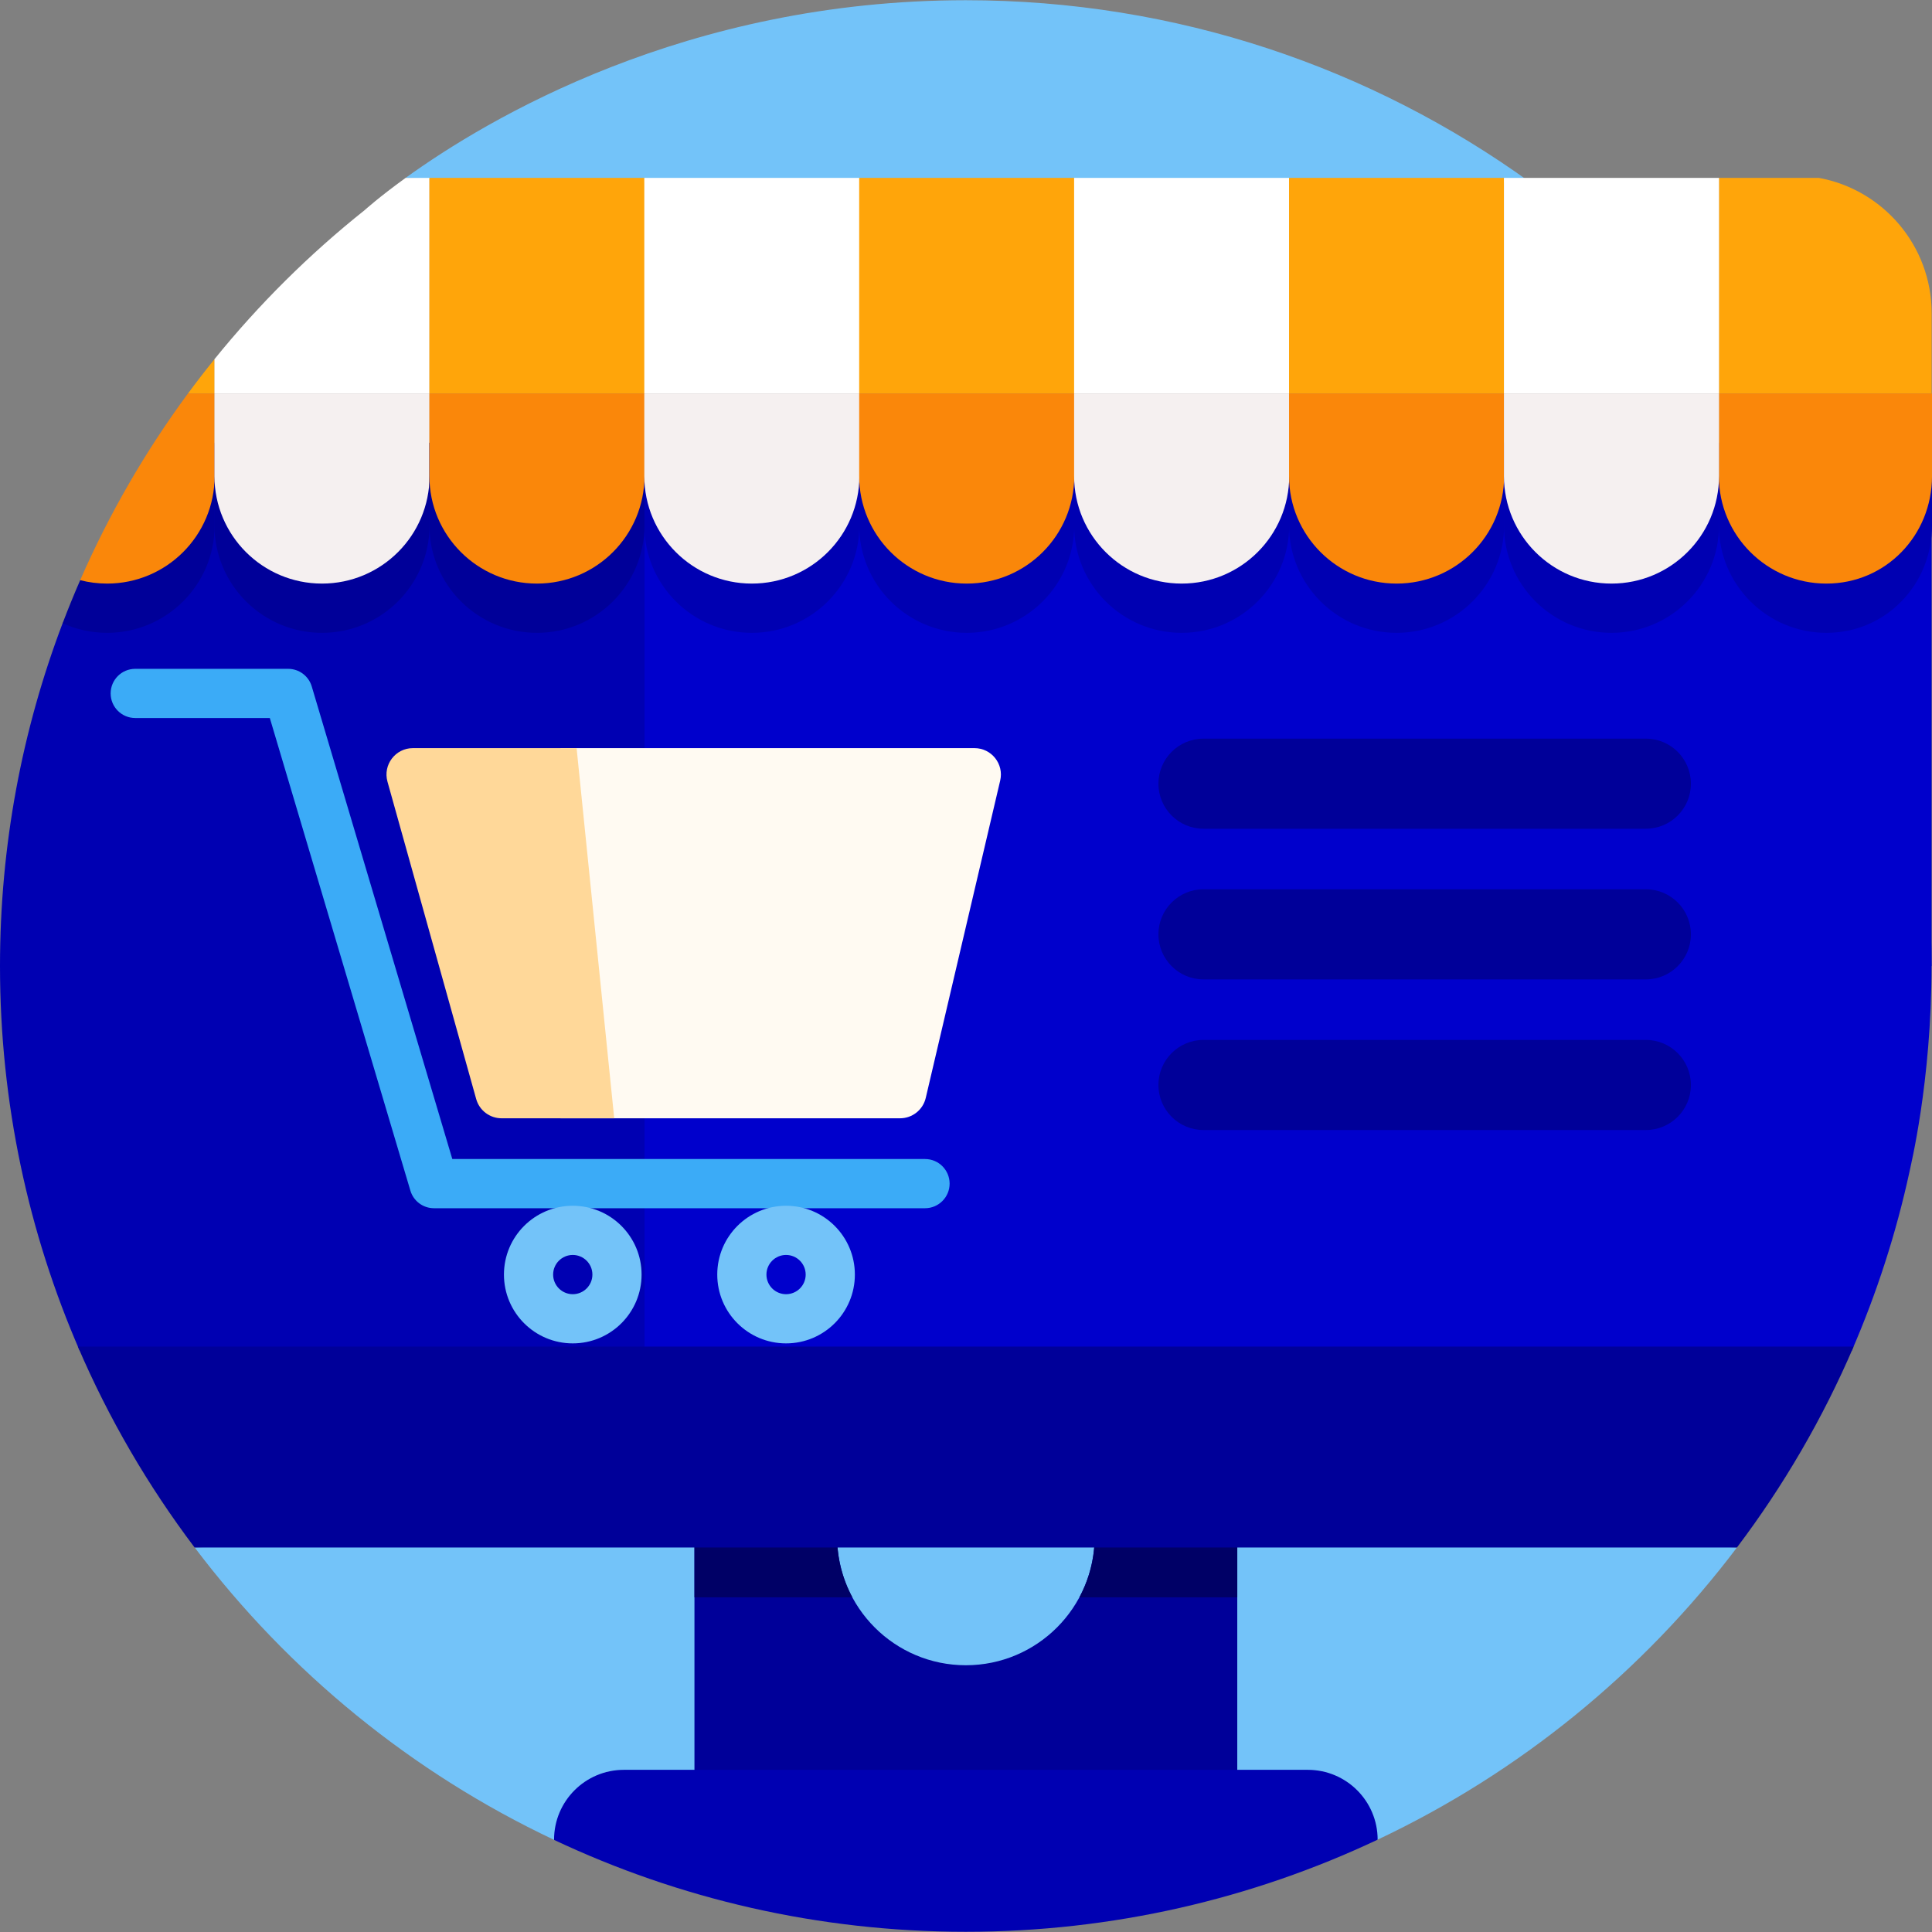 <svg width="96" height="96" viewBox="0 0 96 96" fill="none" xmlns="http://www.w3.org/2000/svg">
<rect x="0" y="0" width="96" height="96" fill="#808080" stroke="none"/>
<g clip-path="url(#clip0)">
<path d="M47.989 0.011C34.087 0.011 24.206 5.913 20.155 8.839L25.909 9.072H76.053C68.16 3.372 58.468 0.011 47.989 0.011Z" fill="#73C3F9"/>
<path d="M79.57 76.56H18.425L9.673 76.893C14.338 83.07 20.462 88.084 27.533 91.422L68.455 91.411C75.506 88.082 81.635 83.081 86.308 76.894L79.57 76.56Z" fill="#73C3F9"/>
<path d="M54.394 75.558V76.344C54.394 79.879 51.528 82.745 47.993 82.745C44.458 82.745 41.592 79.879 41.592 76.344V75.558H34.507V89.931H61.479V75.558H54.394Z" fill="#000099"/>
<path d="M61.48 79.369V75.558H54.395V76.344C54.395 77.438 54.12 78.468 53.636 79.369H61.48Z" fill="#000066"/>
<path d="M42.352 79.369C41.868 78.468 41.593 77.438 41.593 76.344V75.558H34.508V79.369H42.352Z" fill="#000066"/>
<path d="M92.011 67.124C93.243 64.289 94.213 61.307 94.885 58.207C94.918 58.003 95.977 53.789 95.977 48C95.977 38.466 93.195 29.581 88.4 22.113H31.537V67.124H92.011Z" fill="#0000CC"/>
<path d="M73.182 22.113V48.851L95.977 48L95.981 22.113H73.182Z" fill="#0000CC"/>
<path d="M10.453 22.113L3.112 30.968C1.101 36.261 0 42.002 0 48C0 54.798 1.414 61.265 3.963 67.124H32.025V22.113H10.453Z" fill="#0000B2"/>
<path d="M9.67 76.895H86.307C88.617 73.837 90.572 70.489 92.106 66.91H3.869C5.402 70.483 7.357 73.832 9.67 76.895Z" fill="#000099"/>
<path d="M27.531 91.423C33.737 94.351 40.671 95.989 47.988 95.989C55.284 95.989 62.228 94.352 68.454 91.412C68.454 89.495 66.901 87.942 64.984 87.942H31.001C29.085 87.942 27.531 89.495 27.531 91.412V91.423Z" fill="#0000B2"/>
<path d="M10.666 19.55V17.838C10.212 18.398 9.771 18.97 9.343 19.55H10.666Z" fill="#FFA50A"/>
<path d="M10.656 17.849V19.551H21.344V8.839H20.155C18.824 9.801 18.122 10.441 18.114 10.446C15.367 12.634 12.865 15.118 10.656 17.849Z" fill="white"/>
<path d="M21.336 8.839H32.024V19.551H21.336V8.839Z" fill="#FFA50A"/>
<path d="M32.015 8.839H42.702V19.551H32.015V8.839Z" fill="white"/>
<path d="M42.692 8.839H53.38V19.551H42.692V8.839Z" fill="#FFA50A"/>
<path d="M53.372 8.839H64.06V19.551H53.372V8.839Z" fill="white"/>
<path d="M64.051 8.839H74.739V19.551H64.051V8.839Z" fill="#FFA50A"/>
<path d="M85.409 19.551H95.983V15.565C95.983 12.21 93.567 9.421 90.379 8.839H85.409V19.551H85.409Z" fill="#FFA50A"/>
<path d="M74.73 8.839H85.417V19.551H74.73V8.839Z" fill="white"/>
<path d="M3.985 28.829C3.677 29.534 3.386 30.247 3.112 30.968C3.786 31.274 4.534 31.445 5.322 31.445C8.273 31.445 10.666 29.052 10.666 26.101V21.997L3.985 28.829Z" fill="#000099"/>
<path d="M16 31.445C13.049 31.445 10.656 29.052 10.656 26.101V21.997H21.344V26.101C21.344 29.052 18.951 31.445 16 31.445Z" fill="#000099"/>
<path d="M37.358 31.445C34.407 31.445 32.015 29.052 32.015 26.101V21.997H42.702V26.101C42.702 29.052 40.31 31.445 37.358 31.445Z" fill="#0000B2"/>
<path d="M48.036 31.445C45.085 31.445 42.692 29.052 42.692 26.101V21.997H53.38V26.101C53.38 29.052 50.988 31.445 48.036 31.445Z" fill="#0000B2"/>
<path d="M58.716 31.445C55.764 31.445 53.372 29.052 53.372 26.101V21.997H64.06V26.101C64.06 29.052 61.667 31.445 58.716 31.445Z" fill="#0000B2"/>
<path d="M69.395 31.445C66.443 31.445 64.051 29.052 64.051 26.101V21.997H74.739V26.101C74.739 29.052 72.346 31.445 69.395 31.445Z" fill="#0000B2"/>
<path d="M90.753 31.445C87.802 31.445 85.409 29.052 85.409 26.101V21.997L96.001 23.654V26.101C96.001 29.052 93.704 31.445 90.753 31.445Z" fill="#0000B2"/>
<path d="M80.073 31.445C77.122 31.445 74.73 29.052 74.73 26.101V21.997H85.417V26.101C85.417 29.052 83.025 31.445 80.073 31.445Z" fill="#0000B2"/>
<path d="M5.322 28.998C8.273 28.998 10.665 26.606 10.665 23.654V19.55H9.342C7.229 22.417 5.426 25.526 3.984 28.829C4.412 28.939 4.86 28.998 5.322 28.998Z" fill="#FA870A"/>
<path d="M16 28.998C13.049 28.998 10.656 26.606 10.656 23.654V19.55H21.344V23.654C21.344 26.605 18.951 28.998 16 28.998Z" fill="#F5F0F0"/>
<path d="M26.68 31.445C23.728 31.445 21.336 29.052 21.336 26.101V21.997H32.024V26.101C32.023 29.052 29.631 31.445 26.68 31.445Z" fill="#000099"/>
<path d="M26.68 28.998C23.728 28.998 21.336 26.606 21.336 23.654V19.55H32.024V23.654C32.023 26.605 29.631 28.998 26.68 28.998Z" fill="#FA870A"/>
<path d="M37.358 28.998C34.407 28.998 32.015 26.606 32.015 23.654V19.55H42.702V23.654C42.702 26.605 40.31 28.998 37.358 28.998Z" fill="#F5F0F0"/>
<path d="M48.036 28.998C45.085 28.998 42.692 26.606 42.692 23.654V19.55H53.38V23.654C53.38 26.605 50.988 28.998 48.036 28.998Z" fill="#FA870A"/>
<path d="M58.716 28.998C55.764 28.998 53.372 26.606 53.372 23.654V19.55H64.06V23.654C64.06 26.605 61.667 28.998 58.716 28.998Z" fill="#F5F0F0"/>
<path d="M69.395 28.998C66.443 28.998 64.051 26.606 64.051 23.654V19.55H74.739V23.654C74.739 26.605 72.346 28.998 69.395 28.998Z" fill="#FA870A"/>
<path d="M90.753 28.998C87.802 28.998 85.409 26.606 85.409 23.654V19.55H96.001V23.654C96.001 26.605 93.704 28.998 90.753 28.998Z" fill="#FA870A"/>
<path d="M80.073 28.998C77.122 28.998 74.73 26.606 74.73 23.654V19.55H85.417V23.654C85.417 26.605 83.025 28.998 80.073 28.998Z" fill="#F5F0F0"/>
<path d="M48.422 37.174H27.85V55.567H44.723C45.332 55.567 45.861 55.148 46 54.555L49.699 38.785C49.892 37.962 49.267 37.174 48.422 37.174Z" fill="#FFFAF2"/>
<path d="M30.52 55.567H24.924C24.335 55.567 23.819 55.175 23.661 54.608L19.253 38.839C19.02 38.002 19.648 37.174 20.516 37.174H28.651L30.52 55.567Z" fill="#FFD899"/>
<path d="M45.964 60.036H21.564C21.023 60.036 20.546 59.68 20.392 59.162L13.407 35.678H6.72C6.045 35.678 5.498 35.131 5.498 34.456C5.498 33.781 6.045 33.234 6.72 33.234H14.319C14.859 33.234 15.336 33.589 15.49 34.107L22.475 57.591H45.964C46.639 57.591 47.186 58.138 47.186 58.813C47.186 59.488 46.639 60.036 45.964 60.036Z" fill="#3BABF7"/>
<path d="M28.46 62.358C28.998 62.358 29.436 62.795 29.436 63.333C29.436 63.871 28.998 64.308 28.46 64.308C27.923 64.308 27.485 63.871 27.485 63.333C27.485 62.795 27.923 62.358 28.46 62.358ZM28.46 59.914C26.572 59.914 25.041 61.444 25.041 63.333C25.041 65.222 26.572 66.752 28.46 66.752C30.349 66.752 31.88 65.222 31.88 63.333C31.88 61.444 30.349 59.914 28.46 59.914Z" fill="#73C3F9"/>
<path d="M39.059 62.358C39.597 62.358 40.034 62.795 40.034 63.333C40.034 63.871 39.597 64.308 39.059 64.308C38.521 64.308 38.084 63.871 38.084 63.333C38.084 62.795 38.521 62.358 39.059 62.358ZM39.059 59.914C37.171 59.914 35.64 61.444 35.64 63.333C35.64 65.222 37.171 66.752 39.059 66.752C40.948 66.752 42.478 65.222 42.478 63.333C42.478 61.444 40.948 59.914 39.059 59.914Z" fill="#73C3F9"/>
<path d="M81.782 41.179H59.8C58.564 41.179 57.562 40.177 57.562 38.941C57.562 37.705 58.564 36.703 59.8 36.703H81.782C83.018 36.703 84.02 37.705 84.02 38.941C84.02 40.177 83.018 41.179 81.782 41.179Z" fill="#000099"/>
<path d="M81.782 48.665H59.8C58.564 48.665 57.562 47.662 57.562 46.426C57.562 45.19 58.564 44.188 59.8 44.188H81.782C83.018 44.188 84.02 45.19 84.02 46.426C84.02 47.662 83.018 48.665 81.782 48.665Z" fill="#000099"/>
<path d="M81.782 56.15H59.8C58.564 56.15 57.562 55.148 57.562 53.911C57.562 52.675 58.564 51.673 59.8 51.673H81.782C83.018 51.673 84.02 52.675 84.02 53.911C84.02 55.148 83.018 56.15 81.782 56.15Z" fill="#000099"/>
</g>
<defs>
<clipPath id="clip0">
<rect width="96" height="96" fill="white"/>
</clipPath>
</defs>
</svg>
